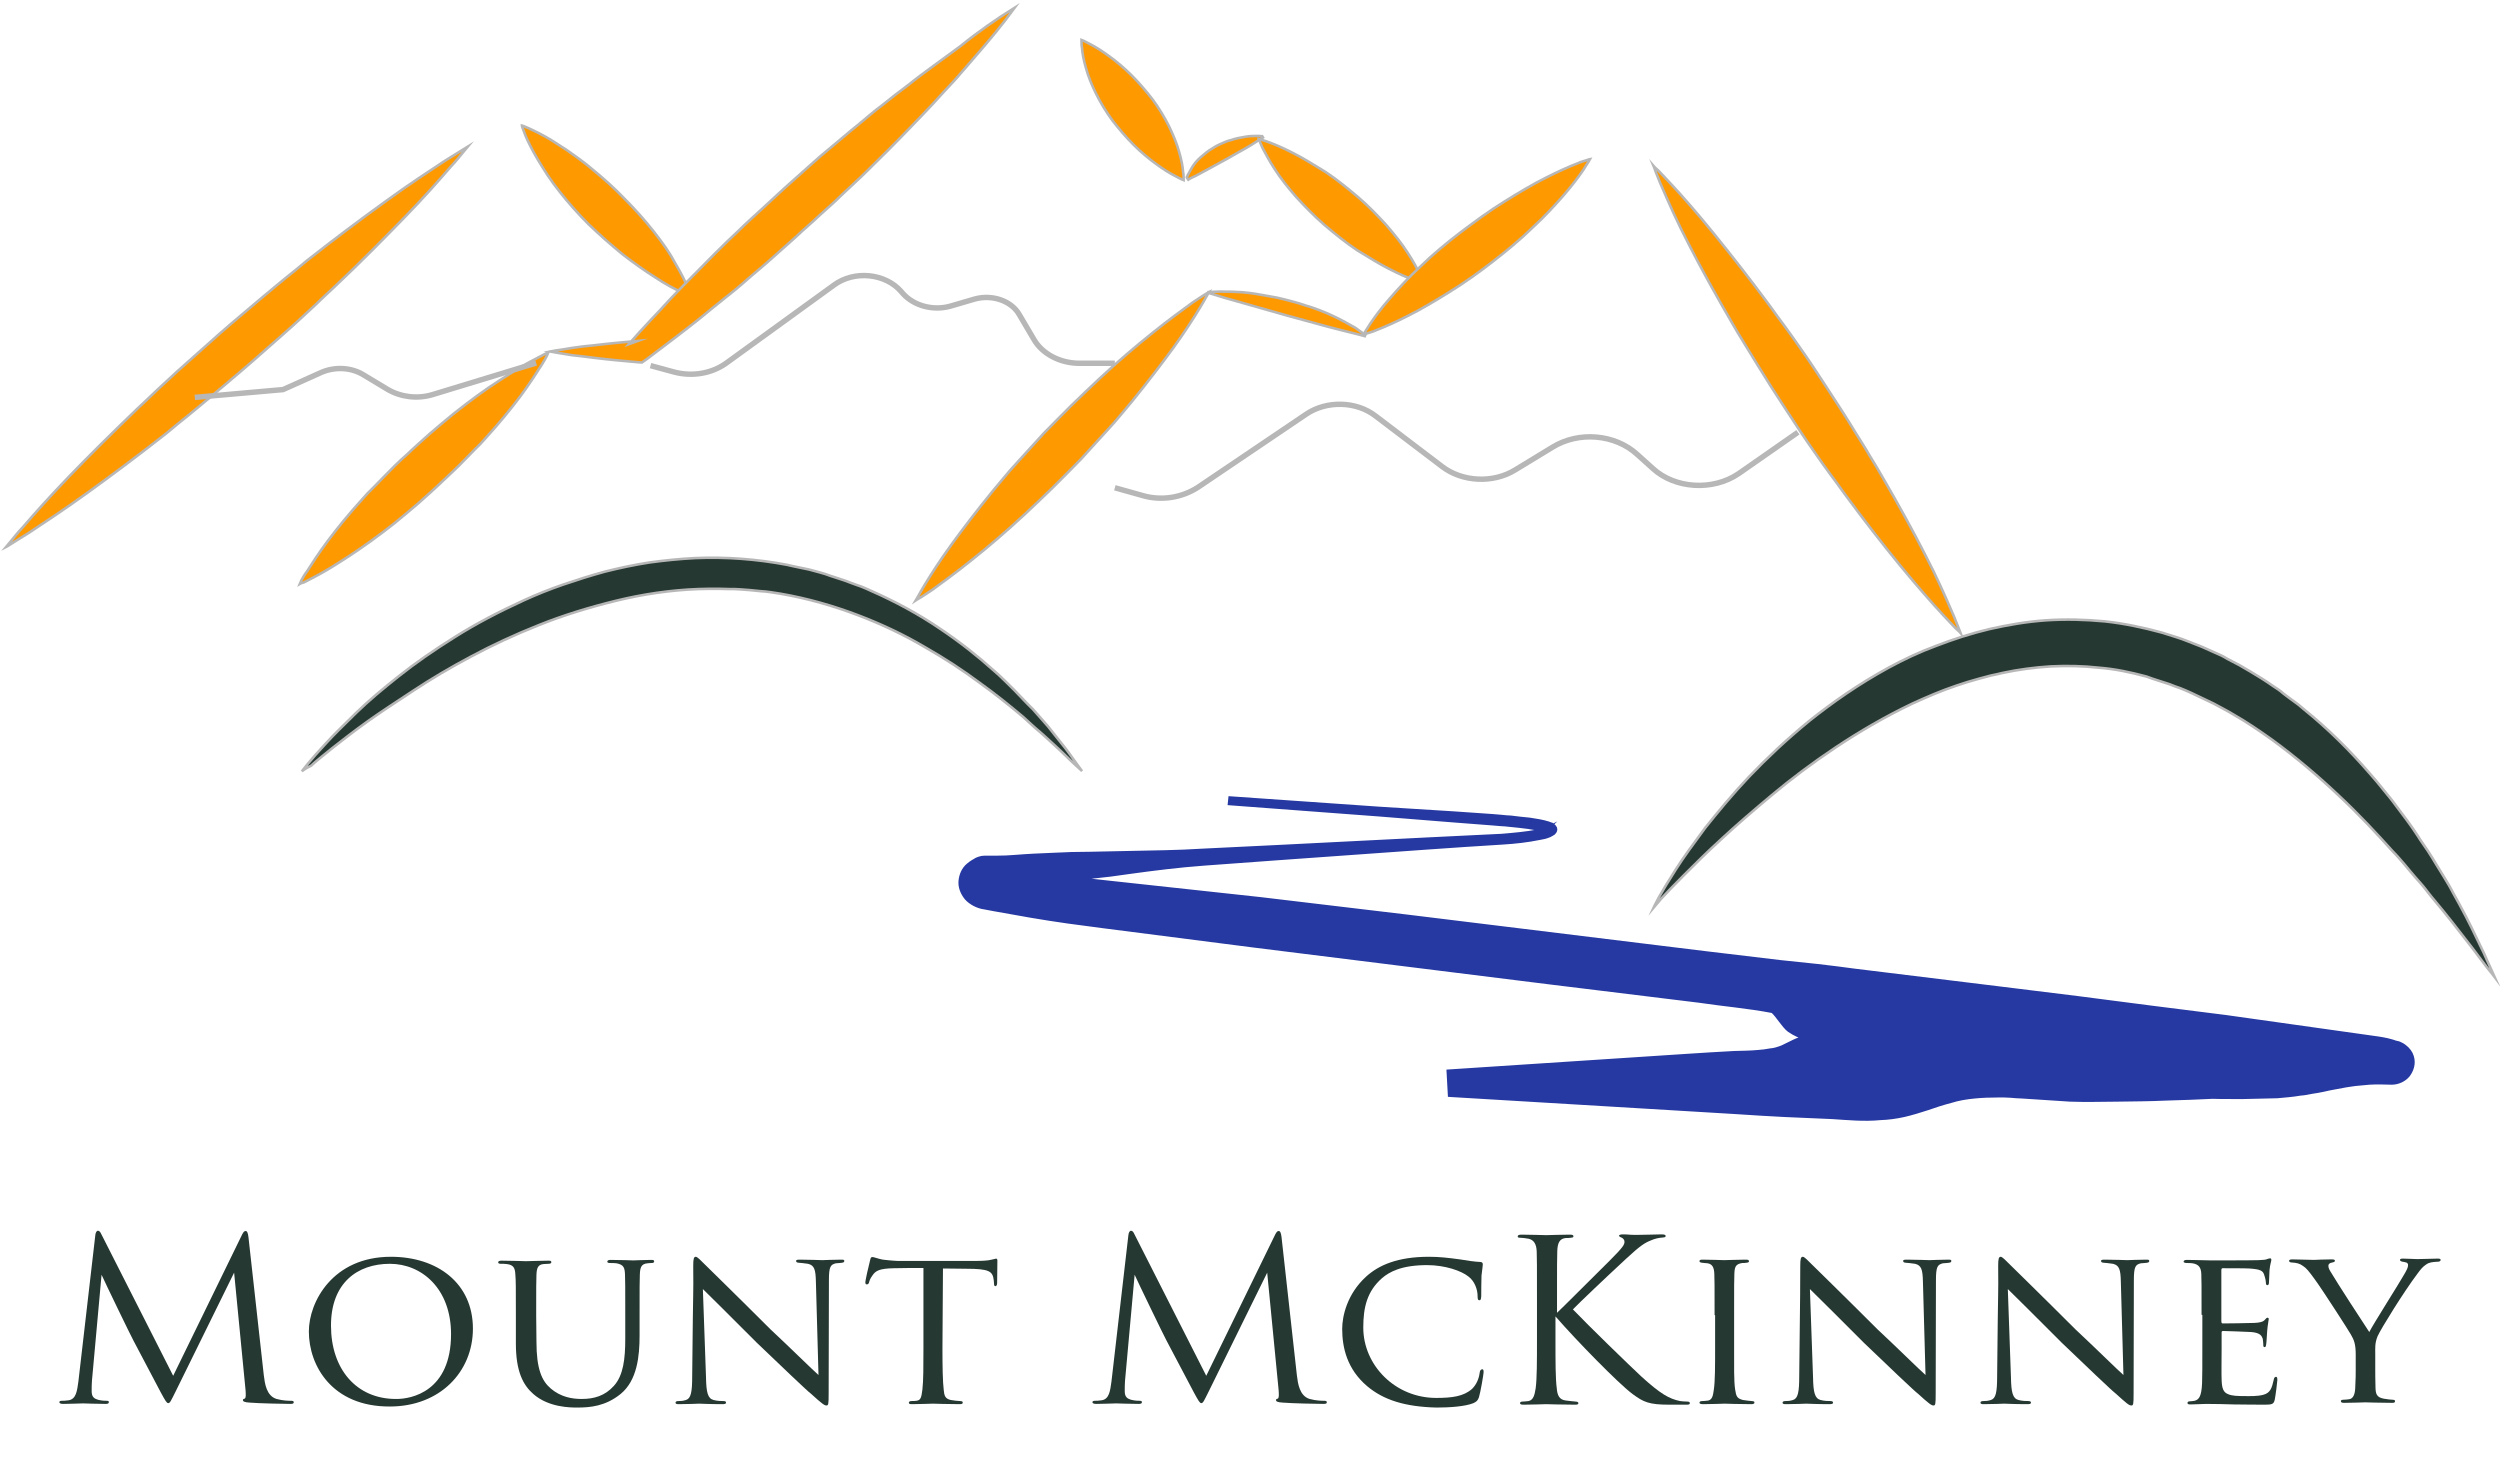 <?xml version="1.0" encoding="utf-8"?>
<!-- Generator: Adobe Illustrator 20.1.0, SVG Export Plug-In . SVG Version: 6.00 Build 0)  -->
<svg version="1.1" id="Logo" xmlns="http://www.w3.org/2000/svg" xmlns:xlink="http://www.w3.org/1999/xlink" x="0px" y="0px"
	 viewBox="0 0 960 560" style="enable-background:new 0 0 960 560;" xml:space="preserve">
<style type="text/css">
	.st0{fill:#FF9900;stroke:#B7B7B7;stroke-width:0.993;stroke-miterlimit:10;}
	.st1{fill:none;stroke:#B7B7B7;stroke-width:2.094;stroke-miterlimit:10;}
	.st2{fill:#263832;stroke:#B7B7B7;stroke-width:0.993;stroke-miterlimit:10;}
	.st3{fill:#2638A2;stroke:#2638A2;stroke-width:1.45;stroke-miterlimit:10;}
	.st4{enable-background:new    ;}
	.st5{fill:#263832;}
</style>
<g>
	<g>
		<g>
			<path class="st0" d="M2.4,210c0,0,0.6-0.7,1.7-2.1c1.1-1.3,2.6-3.3,4.8-5.6C13,197.5,19,190.8,26.5,183s16.6-16.8,26.4-26.2
				c2.5-2.4,5.1-4.7,7.6-7.2c2.6-2.4,5.3-4.9,7.8-7.2c5.4-4.9,10.9-9.6,16.3-14.5c5.6-4.9,11.2-9.5,16.7-14.2
				c2.8-2.4,5.6-4.6,8.2-6.8c2.8-2.2,5.6-4.5,8.2-6.7c10.9-8.6,21.4-16.4,30.4-22.9c9-6.6,17-11.7,22.5-15.4
				c2.8-1.8,5.1-3.1,6.6-4.1c1.5-0.9,2.3-1.4,2.3-1.4s-0.6,0.7-1.7,2.1c-1.1,1.3-2.6,3.3-4.8,5.6c-4.2,4.9-10.1,11.6-17.7,19.4
				s-16.4,16.8-26.4,26.2c-2.5,2.4-5.1,4.7-7.6,7.2c-2.6,2.4-5.3,4.9-7.8,7.2c-5.4,4.9-10.9,9.6-16.4,14.5
				c-5.6,4.9-11.2,9.5-16.7,14.2c-2.8,2.4-5.6,4.6-8.2,6.8c-2.8,2.2-5.6,4.5-8.2,6.7c-10.9,8.6-21.4,16.4-30.4,22.9
				s-16.9,11.7-22.5,15.4c-2.8,1.8-5.1,3.1-6.6,4.1C3.2,209.6,2.4,210,2.4,210z"/>
		</g>
		<g>
			<path class="st0" d="M265.7,113.9c0,0-0.5-0.1-1.1-0.4c-0.8-0.3-1.9-0.8-3.1-1.4c-2.6-1.2-6.2-3.1-9.9-5.6
				c-4-2.5-8.2-5.5-12.6-8.9c-4.3-3.5-8.7-7.4-12.9-11.4c-4.2-4.2-7.9-8.4-11.2-12.6c-1.7-2.1-3.2-4.2-4.6-6.3
				c-1.4-2.1-2.6-4.1-3.7-5.9c-2.2-3.7-3.9-7.1-4.8-9.3c-0.5-1.2-0.8-2.2-1.1-2.9s-0.3-1-0.3-1s0.5,0.1,1.1,0.4
				c0.8,0.3,1.9,0.8,3.1,1.4c2.6,1.2,6.2,3.1,9.9,5.6c2,1.2,4,2.6,6.2,4.2c2.2,1.6,4.3,3.1,6.5,5c4.3,3.5,8.7,7.4,12.7,11.6
				c4.2,4.2,7.9,8.4,11.2,12.6c3.4,4.3,6.2,8.3,8.2,12.1c2.2,3.7,3.9,7.1,4.8,9.3c0.5,1.2,0.8,2.2,1.1,2.8
				C265.5,113.5,265.7,113.9,265.7,113.9z"/>
		</g>
		<g>
			<path class="st0" d="M115.1,224.2c0,0,0.2-0.5,0.6-1.3c0.5-0.8,1.1-2.1,2.2-3.5c1.9-3,4.6-7.2,8.2-12c3.7-4.9,8.1-10.3,13.2-15.9
				c1.2-1.4,2.6-2.9,4-4.2c1.4-1.4,2.8-2.9,4.2-4.3c2.8-2.9,5.7-5.8,8.7-8.4c2.9-2.8,6-5.5,9-8.2c1.5-1.3,3.1-2.6,4.6-3.9
				c1.5-1.3,3.1-2.5,4.6-3.8c6.2-4.9,11.9-9.1,17.4-12.6c5.4-3.5,9.9-6.3,13.3-8c1.7-0.9,3.1-1.6,4-2.1s1.5-0.7,1.5-0.7
				s-0.2,0.5-0.6,1.3s-1.1,2.1-2,3.5c-1.9,3-4.6,7.2-8.2,12.1c-3.7,4.9-8.1,10.3-13.2,15.9c-1.2,1.4-2.6,2.9-4,4.2
				c-1.4,1.4-2.8,2.9-4.2,4.3c-2.8,2.9-5.7,5.6-8.7,8.4c-2.9,2.8-6,5.5-9,8.2c-1.5,1.3-3.1,2.6-4.6,3.9c-1.5,1.3-3.1,2.5-4.6,3.8
				c-6.2,4.9-12.1,9.1-17.4,12.6c-5.4,3.5-9.9,6.3-13.3,8c-1.7,0.9-3.1,1.6-4,2.1C115.6,223.9,115.1,224.2,115.1,224.2z"/>
		</g>
		<g>
			<path class="st0" d="M389.7,2.9c-4.8,6.6-9.9,12.7-15.3,18.9c-2.6,3.1-5.4,6.2-7.9,9.1c-2.8,3-5.6,6-8.2,8.9
				c-2.8,3-5.6,5.9-8.4,8.8c-2.8,3-5.7,5.8-8.5,8.7c-2.9,2.9-5.9,5.8-8.7,8.6c-2.9,2.9-6,5.6-8.9,8.4c-2.9,2.9-6,5.6-9,8.3
				c-2.9,2.8-6.2,5.5-9,8.2c-3.1,2.8-6.2,5.5-9.2,8.2c-3.1,2.8-6.3,5.4-9.3,8c-3.1,2.8-6.3,5.4-9.5,7.9c-3.2,2.6-6.5,5.2-9.6,7.8
				c-3.2,2.6-6.6,5.1-9.8,7.6c-3.4,2.5-6.6,5.1-9.9,7.5l-2,1.4l-1.5-0.1c-5.7-0.5-11.3-1-16.9-1.7c-2.8-0.4-5.7-0.7-8.4-1l-4.3-0.7
				c-1.4-0.3-2.8-0.4-4.3-0.7c1.4-0.3,2.8-0.5,4.3-0.7l4.3-0.7c2.8-0.4,5.7-0.8,8.4-1c5.7-0.7,11.3-1.2,16.9-1.7l-3.6,1.3
				c2.6-3,5.4-6,8.1-8.9c2.8-3,5.6-5.9,8.2-8.8c2.8-2.9,5.7-5.9,8.5-8.7c2.9-2.9,5.7-5.8,8.5-8.6c2.9-2.9,5.9-5.8,8.7-8.4
				c2.9-2.9,6-5.6,8.9-8.3c3.1-2.8,6-5.6,9-8.3c3.1-2.8,6.2-5.5,9.2-8.2c3.1-2.8,6.2-5.5,9.3-8c3.2-2.6,6.3-5.4,9.5-7.9
				c3.2-2.6,6.3-5.4,9.6-7.8c3.2-2.6,6.5-5.2,9.8-7.6c3.2-2.6,6.6-5.1,9.9-7.5c3.4-2.5,6.8-5,10.1-7.4
				C375.6,12.2,382.5,7.4,389.7,2.9z"/>
		</g>
		<g>
			<path class="st0" d="M415.3,15.3c0,0,0.3,0.1,0.9,0.4c0.6,0.3,1.4,0.7,2.3,1.2c2,1,4.6,2.6,7.3,4.6c2.8,2,5.9,4.6,8.7,7.4
				c2.9,2.9,5.7,6.2,8.1,9.3c2.5,3.4,4.6,6.9,6.3,10.3c1.7,3.5,3.1,6.9,3.9,9.9c0.9,3,1.4,5.8,1.5,7.6c0.2,0.9,0.2,1.8,0.2,2.4
				c0,0.5,0,0.8,0,0.8s-0.3-0.1-0.9-0.4s-1.4-0.7-2.3-1.2c-2-1-4.6-2.6-7.3-4.6c-2.8-2-5.9-4.6-8.7-7.4c-2.9-2.9-5.7-6.2-8.1-9.3
				c-2.5-3.4-4.6-6.9-6.3-10.3s-3.1-6.9-3.9-9.9c-0.9-3-1.4-5.8-1.5-7.6c-0.2-0.9-0.2-1.8-0.2-2.4C415.3,15.5,415.3,15.3,415.3,15.3
				z"/>
		</g>
		<g>
			<path class="st0" d="M455.7,68.1c0,0,0-0.1,0.2-0.4s0.2-0.7,0.5-1c0.5-0.9,1.1-2.1,2-3.4c0.9-1.3,2.2-2.6,3.7-3.8
				c0.8-0.7,1.5-1.2,2.3-1.8c0.8-0.5,1.7-1,2.6-1.6c0.9-0.5,1.9-0.9,2.8-1.3c0.9-0.4,1.9-0.8,2.9-1c1.9-0.7,3.9-1,5.6-1.3
				s3.4-0.3,4.5-0.3c0.6,0,1.1,0,1.4,0.1c0.3,0,0.5,0,0.5,0l0.3,0.5c0,0-0.5,0.3-1.2,0.8c-0.8,0.4-1.9,1.2-3.2,2
				c-2.6,1.6-6.2,3.5-9.8,5.6c-3.7,2-7.2,3.9-9.9,5.4c-1.4,0.8-2.5,1.3-3.4,1.7c-0.8,0.4-1.2,0.7-1.2,0.7L455.7,68.1z"/>
		</g>
		<g>
			<path class="st0" d="M546.9,108.8c0,0-0.5-0.1-1.1-0.3c-0.6-0.3-1.7-0.5-2.9-1c-2.5-0.9-5.9-2.4-9.6-4.3c-3.9-2-7.9-4.5-12.3-7.2
				c-4.3-2.9-8.4-6.2-12.4-9.6c-4-3.5-7.6-7.2-10.9-10.8c-3.2-3.7-6-7.2-8.1-10.5c-2.2-3.3-3.7-6.3-4.8-8.3c-0.5-1-0.8-2-1.1-2.6
				c-0.5-0.7-0.5-0.9-0.5-0.9s0.5,0.1,1.1,0.3c0.6,0.3,1.7,0.5,2.9,1c2.5,0.9,5.9,2.4,9.6,4.3c3.9,2,7.9,4.5,12.3,7.2
				c4.3,2.9,8.4,6.2,12.4,9.6s7.6,7.2,10.9,10.8c3.2,3.7,6,7.2,8.1,10.5c2.2,3.3,3.7,6.3,4.8,8.3c0.5,1,0.8,2,1.1,2.5
				C546.7,108.6,546.9,108.8,546.9,108.8z"/>
		</g>
		<g>
			<path class="st0" d="M351.7,230.5c0,0,0.3-0.5,0.9-1.6c0.6-1,1.4-2.6,2.6-4.5c2.3-3.8,5.7-9.1,10.1-15.2
				c4.5-6.2,9.8-13.1,15.8-20.5c1.5-1.8,3.1-3.7,4.6-5.5s3.2-3.8,4.9-5.6c3.4-3.8,6.8-7.4,10.2-11.2c3.6-3.7,7.1-7.2,10.7-10.8
				c1.9-1.8,3.6-3.5,5.4-5.2s3.6-3.4,5.4-5.1c7.1-6.6,14-12.5,20.3-17.5c6.2-5,11.5-8.8,15.3-11.6c2-1.3,3.6-2.4,4.6-3
				c1.1-0.7,1.7-1,1.7-1s-0.3,0.5-0.9,1.6c-0.6,1-1.4,2.6-2.6,4.5c-2.3,3.8-5.7,9.1-10.1,15.2c-4.5,6.2-9.8,13.1-15.8,20.5
				c-1.5,1.8-3.1,3.7-4.6,5.5s-3.2,3.8-4.9,5.6c-3.4,3.8-6.8,7.4-10.2,11.2c-3.6,3.7-7.1,7.2-10.7,10.8c-1.9,1.8-3.6,3.5-5.4,5.2
				s-3.6,3.4-5.4,5.1c-7.1,6.6-14,12.5-20.3,17.5c-6.2,5-11.5,8.8-15.3,11.6c-2,1.3-3.6,2.4-4.6,3
				C352.3,230.1,351.7,230.5,351.7,230.5z"/>
		</g>
		<g>
			<path class="st0" d="M464.3,112.2c0,0,0.3,0,0.8-0.1c0.5,0,1.2-0.1,2.2-0.1c0.9,0,2-0.1,3.2,0c1.2,0,2.6,0,4.2,0.1
				c3.1,0.1,6.5,0.5,10.1,1.2c1.9,0.3,3.7,0.7,5.6,1c1.9,0.4,3.7,0.9,5.6,1.4s3.7,1,5.6,1.7c1.9,0.5,3.6,1.2,5.3,1.8
				c3.4,1.3,6.5,2.8,8.9,4.1c1.2,0.7,2.5,1.3,3.6,2c1.1,0.5,1.9,1.2,2.6,1.7c0.8,0.5,1.2,0.9,1.7,1.2c0.3,0.3,0.6,0.4,0.6,0.4
				l-0.2,0.5c0,0-0.9-0.3-2.6-0.7c-1.7-0.4-4-1-6.8-1.7c-5.6-1.4-13-3.5-20.4-5.5c-7.3-2.1-14.9-4.2-20.4-5.8
				c-2.8-0.8-5.1-1.4-6.8-2c-1.7-0.5-2.6-0.8-2.6-0.8L464.3,112.2z"/>
		</g>
		<g>
			<path class="st0" d="M610.6,61.1c0,0-0.2,0.4-0.6,1c-0.5,0.7-1.1,1.7-1.9,3c-1.7,2.5-4.3,6-7.5,9.7c-3.4,3.9-7.3,8.2-12.1,12.6
				c-4.6,4.5-9.8,8.8-15.2,13s-11,8.2-16.7,11.7c-5.6,3.5-11,6.7-15.8,9.1c-4.9,2.5-9,4.3-12.1,5.5c-1.5,0.7-2.8,1-3.7,1.3
				c-0.9,0.3-1.4,0.4-1.4,0.4s0.2-0.4,0.6-1s1.1-1.7,1.9-3c1.7-2.5,4.2-6,7.5-9.7c3.4-3.9,7.3-8.2,12.1-12.6
				c4.6-4.5,9.8-8.8,15.3-13c5.6-4.2,11-8.2,16.7-11.7c5.6-3.5,11-6.7,15.8-9.1c4.9-2.5,9-4.3,12.1-5.5c1.5-0.7,2.8-1,3.7-1.3
				C610,61.2,610.6,61.1,610.6,61.1z"/>
		</g>
		<g>
			<path class="st0" d="M635,63.8c0,0,0.6,0.7,1.9,1.8c1.1,1.2,2.8,2.9,4.9,5.2c4.2,4.5,9.8,10.9,16.3,18.9s13.8,17.3,21.4,27.6
				c1.9,2.6,3.7,5.2,5.7,7.8c1.9,2.6,3.9,5.4,5.7,8c3.9,5.5,7.5,11,11.2,16.7c3.7,5.6,7.3,11.2,10.7,16.8c1.7,2.8,3.6,5.6,5.1,8.3
				c1.7,2.8,3.4,5.5,4.9,8.2c6.3,10.8,11.9,21,16.4,29.8c4.6,8.8,7.9,16.4,10.2,21.7c1.2,2.6,2,4.9,2.6,6.3c0.6,1.4,0.9,2.2,0.9,2.2
				s-0.6-0.7-1.9-1.8c-1.1-1.2-2.8-2.9-4.9-5.2c-4.2-4.5-9.8-10.9-16.4-18.9c-6.5-7.9-13.8-17.3-21.4-27.6c-1.9-2.6-3.7-5.2-5.7-7.8
				c-1.9-2.6-3.9-5.4-5.7-8c-3.9-5.5-7.5-11-11.2-16.7c-3.7-5.6-7.3-11.2-10.7-16.8c-1.7-2.8-3.4-5.6-5.1-8.3
				c-1.7-2.8-3.4-5.5-4.9-8.2c-6.3-10.8-11.9-21-16.4-29.8c-4.6-8.8-7.9-16.4-10.2-21.7c-1.2-2.6-2-4.9-2.6-6.3
				C635.3,64.5,635,63.8,635,63.8z"/>
		</g>
		<path class="st1" d="M74.8,152.6l33.9-3l14.7-6.6c5.1-2.2,11.3-2,16.1,0.9l9.3,5.6c5.1,3,11.5,3.8,17.4,2l39.7-12.1"/>
		<path class="st1" d="M249.8,140.4l9.2,2.5c7,1.8,14.3,0.5,19.8-3.4l41.4-30c7.8-5.8,19.8-4.6,25.9,2.5l0.6,0.7
			c4.2,4.7,11.5,6.7,18.1,4.9l9.6-2.8c6.6-1.8,14,0.7,17,6l5.6,9.5c3.2,5.6,10.1,9.2,17.5,9.2h13.6"/>
		<path class="st1" d="M428.1,187.3l10.7,3c7.2,2.1,15,0.8,21.1-3.1l41.6-28.1c7.9-5.4,19.4-5.1,26.8,0.7l25.4,19.3
			c7.8,6,19.7,6.6,28.2,1.3l14.3-8.7c10.1-6.2,24-5,32.5,2.8l6,5.4c8.5,7.8,23,8.7,32.9,2l22.8-15.9"/>
	</g>
	<g>
		<g>
			<path class="st2" d="M115.9,296.2c0,0,0.8-1,2.3-2.9c1.5-1.8,3.9-4.6,7-7.9c3.1-3.4,7-7.2,11.6-11.7c4.6-4.5,10.1-9.1,16.4-14.1
				c6.3-5,13.5-10,21.5-15c7.9-5,16.9-9.7,26.5-14.1c4.8-2.2,9.8-4.2,15-6c5.3-1.8,10.6-3.5,16.1-5c5.6-1.4,11.2-2.6,17-3.5
				c5.9-0.8,11.6-1.4,17.7-1.7c11.8-0.5,23.7,0.4,35.3,2.6c2.8,0.7,5.7,1.2,8.4,1.8c2.8,0.8,5.6,1.4,8.1,2.4c1.4,0.4,2.6,0.9,4,1.3
				s2.6,0.9,3.9,1.4c1.2,0.5,2.6,0.9,3.9,1.4c1.2,0.5,2.5,1,3.7,1.6c9.8,4.3,18.7,9.2,26.5,14.5c7.8,5.2,14.7,10.7,20.6,16
				c3.1,2.6,5.7,5.4,8.2,7.8c2.5,2.6,4.8,5.1,7,7.2c2.2,2.4,4,4.6,5.9,6.7c1.7,2.1,3.2,4.1,4.6,5.8c2.9,3.5,4.8,6.4,6.2,8.3
				s2.2,3,2.2,3s-0.9-0.9-2.8-2.6s-4.3-4.2-7.6-7.2c-1.7-1.6-3.6-3.3-5.6-5.1c-2.2-1.8-4.3-3.8-6.6-5.9c-4.9-4.1-10.4-8.6-16.7-13.1
				c-6.3-4.7-13.3-9.3-21.2-13.8c-7.8-4.6-16.4-8.7-25.6-12.2s-19.2-6.4-29.6-8.2c-2.6-0.4-5.3-0.9-7.8-1l-4-0.4l-4-0.3l-2-0.1h-2
				l-4-0.1c-2.6,0-5.4,0-7.9,0.1c-10.7,0.4-21.4,2-31.6,4.5s-20.3,5.6-29.5,9.3c-9.3,3.7-18.1,7.8-26.1,12.1
				c-8.1,4.3-15.5,8.7-22,13s-12.7,8.3-18,12.1c-5.3,3.8-9.6,7.2-13.2,10c-3.6,2.9-6.5,5.2-8.2,6.8
				C116.8,295.3,115.9,296.2,115.9,296.2z"/>
		</g>
		<g>
			<path class="st2" d="M635,348.5c0,0,0.6-1.3,2-3.9c1.4-2.5,3.6-6.2,6.5-10.7c2.9-4.6,6.8-9.9,11.3-16c4.8-6,10.2-12.6,16.9-19.7
				c6.6-6.9,14.3-14.2,23.1-21.4c8.9-7.1,18.9-14.1,30.4-20.4c5.7-3.1,11.8-6,18.3-8.4c6.5-2.5,13.2-4.7,20.3-6.4
				c7.1-1.6,14.4-2.9,21.9-3.4s15-0.3,22.5,0.4c7.5,0.8,14.9,2.4,21.9,4.3c3.6,1.2,7.1,2.1,10.4,3.5c1.7,0.7,3.4,1.3,5.1,2
				c1.7,0.8,3.2,1.4,4.9,2.2c1.7,0.7,3.2,1.4,4.8,2.4c1.5,0.8,3.1,1.6,4.6,2.4c2.9,1.7,5.9,3.4,8.7,5.2c1.4,0.9,2.8,1.8,4.2,2.8
				c1.4,0.9,2.8,1.8,4,2.9c1.2,0.9,2.6,2,3.9,2.9l1.9,1.4l1.9,1.6c9.8,7.9,18.1,16.3,25.3,24.6c1.9,2.1,3.6,4.2,5.3,6.3
				c1.7,2.1,3.4,4.1,4.9,6.2c3.1,4.1,6,7.9,8.5,11.8c1.2,2,2.6,3.8,3.9,5.8c1.2,1.8,2.3,3.7,3.4,5.5s2.2,3.5,3.2,5.2
				c1.1,1.7,2,3.4,2.9,5.1c3.7,6.6,6.6,12.2,8.9,17.1c1.2,2.4,2.2,4.6,3.1,6.4c0.8,1.8,1.5,3.5,2.2,4.9c1.1,2.6,1.7,3.9,1.7,3.9
				s-0.9-1.2-2.8-3.5c-1.9-2.4-4.3-5.8-7.6-10s-7.3-9.5-12.1-15.2c-1.2-1.4-2.5-3-3.7-4.6s-2.6-3.1-4-4.7s-2.8-3.3-4.2-5
				c-1.5-1.7-2.9-3.4-4.6-5.1c-6.2-6.9-13-14.2-20.8-21.5c-7.6-7.2-16.3-14.6-25.6-21.4c-4.8-3.4-9.6-6.7-14.7-9.6
				c-2.6-1.6-5.3-2.9-7.8-4.3c-1.4-0.7-2.8-1.3-4.2-2s-2.8-1.3-4.2-2s-2.8-1.2-4.2-1.8c-1.4-0.5-2.9-1-4.3-1.6
				c-2.9-1-5.9-1.8-8.7-2.9c-6-1.6-11.9-2.9-18.3-3.4c-6.2-0.7-12.4-0.8-18.6-0.5c-6.2,0.4-12.3,1.2-18.4,2.5
				c-1.5,0.4-3.1,0.7-4.5,1c-1.5,0.4-2.9,0.8-4.5,1.2c-1.5,0.4-2.9,0.8-4.5,1.3c-1.4,0.5-2.9,0.9-4.3,1.4c-5.9,2-11.2,4.3-16.7,6.8
				c-10.7,5.1-20.6,10.9-29.6,16.9s-17.2,12.2-24.5,18.3c-7.3,6.1-13.8,11.7-19.4,16.9c-5.7,5.2-10.4,9.9-14.3,13.8
				c-3.9,3.9-7,7.1-8.9,9.2C636,347.3,635,348.5,635,348.5z"/>
		</g>
	</g>
</g>
<g>
	<g>
		<g>
			<g>
				<g>
					<path class="st3" d="M472.4,306.5l57.4,4l28.7,1.8l14.4,1l3.6,0.3c1.2,0.1,2.5,0.3,3.7,0.3c2.5,0.3,4.8,0.6,7.2,0.8
						c2.5,0.4,4.8,0.7,7.3,1.5c0.3,0.1,0.6,0.3,1.1,0.4c0.3,0.3,0.9,0.4,1.4,1.4c0.2,0.6,0,1.2-0.3,1.5c-0.3,0.4-0.5,0.6-0.8,0.7
						c-0.5,0.3-0.8,0.4-1.1,0.6c-1.4,0.6-2.5,0.8-3.7,1c-4.9,1-9.5,1.5-14.4,1.8c-9.5,0.6-19.2,1.2-28.7,1.9l-57.4,4.1l-28.7,2.1
						c-9.5,0.7-19.1,1.9-28.5,3.2l-7.2,1l-7.2,0.8c-4.8,0.6-9.5,1.1-14.3,1.1s-9.6,0.3-14.4,0c-1.2,0-2.5-0.1-3.6,0
						c-1.2,0-2.5,0.1-3.6,0.4l-1.9,0.3l-0.9,0.1H380h-0.2c-0.3,0,0.3,0,0.2,0l-0.5,0.1h0.2c0.2,0,0.2,0,0.2,0c0.2,0,0.3,0,0.5-0.1
						c0.3-0.1,0.5-0.3,0.6-0.4c0.2-0.1,0.2-0.4,0-0.8s-0.8-0.8-0.9-1h3.6c4.8,0.1,9.6,0.1,14.4,0.3c9.6,0.3,19.2,1.2,28.7,2.3
						l57.1,6.2L541,352l57.1,7l57.1,7c9.5,1.1,19.1,2.3,28.5,3.4l14.3,1.5c4.8,0.6,9.5,1.1,14.3,1.8l57.1,7
						c19.1,2.3,38,4.7,56.9,7.2l28.5,3.6l28.4,4l28.4,4c2.3,0.3,4.8,0.7,7.1,1.4l0.9,0.3c0.2,0-0.2,0,0.5,0.1l0.2,0.1
						c0.2,0,0.3,0.1,0.5,0.1c0.5,0.1,0.9,0.4,1.4,0.6c0.5,0.3,0.8,0.4,1.1,0.7c1.4,1,2.5,2.5,2.9,3.9c0.9,2.9-0.2,5.5-1.5,7.2
						c-1.5,1.8-3.9,2.9-6.3,2.9l0,0c-1.4-0.1-2.9,0-4.3-0.1c-1.4,0-2.9,0-4.3,0.1c-1.4,0.1-2.9,0.3-4.3,0.4
						c-1.5,0.1-2.9,0.4-4.5,0.6c-2.9,0.6-5.9,1-8.7,1.7c-1.5,0.3-2.9,0.6-4.5,0.8c-1.5,0.3-2.9,0.6-4.5,0.7
						c-1.5,0.3-2.9,0.4-4.5,0.6c-1.5,0.1-2.9,0.3-4.3,0.4c-1.4,0-2.9,0.1-4.3,0.1l-4.3,0.1c-1.4,0-2.9,0.1-4.3,0.1h-4.3
						c-2.9,0-5.9,0-8.5-0.1h1.2c-3.1,0.1-6.2,0.3-9.2,0.4l-9.2,0.3c-6.2,0.3-12.3,0.3-18.3,0.4c-3.1,0-6.2,0.1-9.2,0.1
						c-1.5,0-3.1,0-4.6,0l-4.6-0.1c-6.2-0.4-12.3-0.8-18.4-1.2c-1.5-0.1-3.1-0.1-4.6-0.3l-2.3-0.1h-2.2c-3.1,0-6.2,0.1-9.2,0.4
						c-3.1,0.3-6.2,0.8-9,1.7c-3.1,0.8-6.2,1.8-9,2.8c-3.1,1-6,1.9-9,2.6c-3.1,0.7-6.2,1.1-9.2,1.2c-6.2,0.6-12.3,0-18.4-0.4
						c-3.1-0.1-6.2-0.3-9.2-0.4c-3.1-0.1-6.2-0.3-9.2-0.4c-6.2-0.3-12.3-0.7-18.4-1.1l-36.6-2.2l-73.5-4.4l-0.5-9.1l73.2-4.8
						l18.3-1.2c6.2-0.4,12.3-0.8,18.3-1.1c3.1-0.1,6.2-0.1,9.2-0.4c1.5-0.1,3.1-0.3,4.6-0.6c1.5-0.1,3.1-0.6,4.6-1.2
						c1.5-0.7,3.1-1.5,4.5-2.2c1.5-0.7,3.1-1.4,4.6-1.2c3.1-0.1,6.2-0.3,9.2-0.4c6.2-0.3,12.3-0.6,18.3-0.6c6.2,0,12.3,0,18.4,0.1
						c6.2,0.3,12.3,0.6,18.4,1c3.1,0.3,6.2,0.4,9.2,0.7h0.6h0.2l0,0c0,0,0.5,0,0.3,0h0.3l1.1,0.1l2.3,0.3l4.6,0.4
						c6.2,0.7,12.3,1.2,18.4,1.7c3.1,0.1,6.2,0.4,9.2,0.4c3.1,0.1,6.2,0.1,9.2,0.1c6.2,0,12.3,0,18.3-0.1l9.2-0.3l9.2-0.4l0,0h0.9
						c11.5,0.4,23,1.1,34.4,1.7l33.8,1.5h-1.1c-0.5,0-1.4,0-2.3,0.6c-0.9,0.4-1.9,1.2-2.3,1.9c-0.5,0.7-0.6,1.4-0.8,2.1
						c0,0.7,0.2,1.5,0.6,2.3c0.5,0.8,1.4,1.8,2.3,2.2c0.3,0.1,0.5,0.3,0.6,0.3c0.2,0.1,0.9,0.3,1.1,0.3h-0.5h-0.2
						c2,0.3,0.5,0.1,0.8,0.1l-0.9-0.1c-2.5-0.1-4.8-0.4-7.2-0.6l-28.7-1.9l-57.4-3.9l-57.4-4c-19.2-1.4-38.2-2.9-57.4-4.3l-7.2-0.6
						c-2.5-0.3-4.8-0.3-7.2-0.7c-2.3-0.4-4.6-1.5-6.8-3c-2.2-1.7-4.2-5.4-6.3-7.3c-9.3-1.8-19.1-2.6-28.4-4l-57.1-7l-114-14.2
						l-56.9-7.3c-4.8-0.7-9.5-1.2-14.3-1.9s-9.5-1.4-14.1-2.2c-4.8-0.8-9.3-1.7-14.1-2.5l-3.7-0.7c-2.5-0.3-5.3-1.7-7-3.6
						c-1.7-2.1-2.5-4.4-2.3-6.6s1.1-4.6,3.1-6.2c0.9-0.8,2.2-1.5,3.2-2.1c0.6-0.3,1.2-0.4,1.9-0.6c0.3,0,0.8-0.1,1.1-0.1h0.5
						c0,0,0.8,0,0.6,0h0.2h0.5h0.9h1.9c2.5,0,4.8-0.1,7.2-0.3c4.8-0.4,9.5-0.6,14.4-0.8l7.2-0.3l7.2-0.1l14.4-0.3l14.4-0.3
						c4.8-0.1,9.5-0.3,14.4-0.6l28.7-1.4l57.4-2.9l28.7-1.4c4.6-0.4,9.5-0.8,14-1.7c1.1-0.3,2.3-0.6,3.1-0.8
						c0.2-0.1,0.3-0.1,0.5-0.3c0,0,0,0-0.2,0.1c0,0.1-0.3,0.6-0.2,0.8c0.3,0.6,0.3,0.4,0.2,0.3c-0.2-0.1-0.3-0.1-0.6-0.3
						c-1.9-0.7-4.3-1-6.6-1.4c-2.3-0.3-4.8-0.6-7.1-0.8c-1.2-0.1-2.5-0.3-3.6-0.3l-3.6-0.3l-14.3-1.1l-28.7-2.3l-57.4-4.3
						L472.4,306.5z"/>
				</g>
			</g>
		</g>
	</g>
</g>
<g class="st4">
	<path class="st5" d="M101.3,528.1c0.4,3.2,1,7.9,4.9,9.1c2.6,0.7,4.7,0.7,5.6,0.7c0.5,0,1,0.1,1,0.5c0,0.5-0.2,0.7-1.3,0.7
		c-1.9,0-12.3-0.2-15.6-0.5c-2.1-0.1-2.6-0.5-2.6-0.9s0.1-0.5,0.6-0.6c0.6-0.2,0.5-1.6,0.4-3.2l-4.4-45.2l-22.4,45.5
		c-1.9,3.8-2.2,4.6-2.9,4.6c-0.6,0-1.1-0.9-2.8-4c-2.3-4.3-10.1-19.2-10.6-20.1c-0.9-1.6-11.2-22.9-12.2-25.2l-3.7,40.8
		c-0.1,1.3-0.1,2.6-0.1,4c0,2.2,1.1,2.8,2.4,3.2c1.6,0.4,2.7,0.4,3.3,0.4s0.9,0.1,0.9,0.5c0,0.6-0.5,0.7-1.3,0.7
		c-3.3,0-7.9-0.2-8.6-0.2c-0.9,0-5.1,0.2-7.5,0.2c-0.9,0-1.6-0.1-1.6-0.7c0-0.4,0.5-0.5,0.9-0.5c0.7,0,1.3,0,2.7-0.2
		c2.9-0.5,3.2-3.7,3.7-7.2l6.5-56.2c0.1-1,0.5-1.7,1-1.7c0.5,0,0.9,0.4,1.3,1.3l27.6,54.4l26.5-54.3c0.4-0.7,0.7-1.3,1.3-1.3
		s0.9,0.7,1.1,2.3L101.3,528.1z"/>
	<path class="st5" d="M118.6,511.3c0-11.4,9.2-28.7,31.5-28.7c17.9,0,31.5,10.2,31.5,27.6c0,16.6-12.7,29.9-31.9,29.9
		C127.6,540.2,118.6,524.5,118.6,511.3z M173.2,512.3c0-17.4-11.2-27-23.5-27c-12.5,0-22.6,7.4-22.6,23.7c0,16.9,9.9,28.2,24.9,28.2
		C158,537.3,173.2,534.3,173.2,512.3z"/>
	<path class="st5" d="M206,515.2c0,10.6,2.1,15.1,5.5,18c3.9,3.3,8.2,4,11.9,4c4.7,0,8.9-1.2,12.3-5c3.7-4,4.4-10.6,4.4-18v-9.1
		c0-11.3,0-13.3-0.1-15.7c-0.1-2.6-0.5-3.8-3.3-4.3c-0.6-0.1-1.7-0.1-2.6-0.1c-0.5,0-0.9-0.2-0.9-0.5c0-0.5,0.5-0.7,1.2-0.7
		c3.9,0,8.4,0.2,8.8,0.2c0.5,0,4.4-0.2,6.8-0.2c0.9,0,1.2,0.1,1.2,0.6c0,0.4-0.4,0.6-0.9,0.6s-0.7,0-1.6,0.1c-2.6,0.2-2.9,1.8-3,4.4
		c-0.1,2.3-0.1,4.4-0.1,15.7v7.7c0,7.8-0.9,17.2-7.3,22.4c-5.8,4.7-11.7,5.2-16.6,5.2c-2.6,0-11,0-16.9-5.2
		c-3.9-3.4-6.7-8.6-6.7-19.4v-10.7c0-11.4,0-13.4-0.2-15.7c-0.1-2.3-0.5-3.8-3.3-4.1c-0.5-0.1-1.6-0.1-2.3-0.1c-0.6,0-1-0.2-1-0.5
		c0-0.5,0.4-0.7,1.3-0.7c3.9,0,8.8,0.2,9.4,0.2c0.7,0,6.1-0.2,8.5-0.2c1,0,1.2,0.1,1.2,0.6c0,0.5-0.6,0.6-1.1,0.6s-1.2,0.1-1.9,0.1
		c-2.2,0.2-2.6,1.7-2.7,4.1c-0.1,2.3-0.1,4.4-0.1,15.7L206,515.2L206,515.2z"/>
	<path class="st5" d="M266.2,486.1c0-2.7,0.2-3.5,1-3.5c0.6,0,2.2,1.7,2.8,2.3c0.9,0.9,13.4,13.1,25.9,25.6
		c7.1,6.6,16.1,15.5,18.4,17.5l-1-35.9c-0.1-4.6-0.6-6.2-3-6.8c-1.6-0.2-2.9-0.4-3.5-0.4c-0.9,0-1.1-0.4-1.1-0.7
		c0-0.5,0.7-0.5,1.6-0.5c3.9,0,7.7,0.2,8.5,0.2c0.9,0,3.7-0.2,7.2-0.2c1,0,1.2,0.1,1.2,0.5c0,0.4-0.2,0.6-0.9,0.7
		c-0.5,0.1-1.2,0.1-2.3,0.2c-2.1,0.5-2.7,1.3-2.7,6.5l-0.1,43.4c0,4.4-0.1,4.7-0.9,4.7c-0.7,0-1.6-0.6-6-4.6
		c-0.4-0.1-12.9-12-20.7-19.5c-9.4-9.4-18.4-18.4-20.7-20.6l1.2,33.8c0.1,6,0.7,8.2,2.9,8.8c1.5,0.4,2.9,0.4,3.7,0.4
		s1.1,0.2,1.1,0.6c0,0.5-0.5,0.6-1.5,0.6c-4.9,0-8.2-0.2-8.8-0.2s-4,0.2-7.8,0.2c-0.9,0-1.3-0.1-1.3-0.6c0-0.4,0.4-0.6,1.2-0.6
		c0.6,0,1.6,0,2.8-0.4c1.9-0.6,2.4-2.9,2.4-9.2C266.2,487.2,266.3,500.5,266.2,486.1z"/>
	<path class="st5" d="M361.9,517.9c0,6.7,0.1,12.8,0.5,15.9c0.2,2.1,0.5,3.3,2.7,3.8c1.1,0.2,2.8,0.4,3.5,0.4s1.1,0.2,1.1,0.5
		c0,0.5-0.2,0.7-1.2,0.7c-4.6,0-9.9-0.2-10.2-0.2c-0.4,0-5.7,0.2-8,0.2c-1,0-1.3-0.1-1.3-0.6c0-0.2,0.2-0.6,1-0.6
		c0.7,0,1.2,0,1.9-0.1c1.7-0.2,1.9-1.3,2.3-4.3c0.4-3.2,0.4-9.4,0.4-15.8v-30.9c-2.9,0-7.8,0-11.3,0.1c-5.7,0.1-7.1,1-8.3,2.8
		c-0.9,1.2-1.2,2.2-1.3,2.7c-0.2,0.6-0.5,0.7-0.9,0.7c-0.4,0-0.5-0.4-0.5-0.7c-0.1-0.5,1.2-6.2,1.8-8.5c0.2-1.1,0.5-1.3,0.9-1.3
		c0.6,0,2.3,0.7,4,1c3.2,0.4,5.7,0.5,5.7,0.5h29.6c2.6,0,5.2-0.1,6.5-0.5c1.2-0.2,1.5-0.4,1.7-0.4c0.4,0,0.5,0.5,0.5,0.7
		c0,2.4-0.1,8.2-0.1,8.8c0,0.7-0.4,1.1-0.6,1.1c-0.5,0-0.6-0.4-0.6-1.1c0-0.2,0-0.4-0.1-1.2c-0.4-3.4-1.6-4.4-10.6-4.4
		c-3.4,0-6.2-0.1-8.9-0.1L361.9,517.9L361.9,517.9z"/>
	<path class="st5" d="M498,528.1c0.4,3.2,1,7.9,4.9,9.1c2.6,0.7,4.7,0.7,5.6,0.7c0.5,0,1,0.1,1,0.5c0,0.5-0.2,0.7-1.3,0.7
		c-1.9,0-12.3-0.2-15.6-0.5c-2.1-0.1-2.6-0.5-2.6-0.9s0.1-0.5,0.6-0.6c0.6-0.2,0.5-1.6,0.4-3.2l-4.4-45.2l-22.4,45.5
		c-1.9,3.8-2.2,4.6-2.9,4.6c-0.6,0-1.1-0.9-2.8-4c-2.3-4.3-10.1-19.2-10.6-20.1c-0.9-1.6-11.2-22.9-12.2-25.2l-3.7,40.8
		c-0.1,1.3-0.1,2.6-0.1,4c0,2.2,1.1,2.8,2.4,3.2c1.6,0.4,2.7,0.4,3.3,0.4c0.5,0,0.9,0.1,0.9,0.5c0,0.6-0.5,0.7-1.3,0.7
		c-3.3,0-7.9-0.2-8.6-0.2c-0.9,0-5.1,0.2-7.5,0.2c-0.9,0-1.6-0.1-1.6-0.7c0-0.4,0.5-0.5,0.9-0.5c0.7,0,1.3,0,2.7-0.2
		c2.9-0.5,3.2-3.7,3.7-7.2l6.5-56.2c0.1-1,0.5-1.7,1-1.7s0.9,0.4,1.3,1.3l27.6,54.4l26.5-54.3c0.4-0.7,0.7-1.3,1.3-1.3
		c0.6,0,0.9,0.7,1.1,2.3L498,528.1z"/>
	<path class="st5" d="M525,532.3c-7.7-6.5-9.6-14.8-9.6-22c0-4.9,1.9-13.4,9.1-20c4.9-4.5,12.2-7.7,24.2-7.7c4.1,0,7.4,0.4,11.9,1
		c2.9,0.5,5.7,0.9,7.9,1c0.7,0,0.9,0.5,0.9,0.9c0,0.7-0.2,1.5-0.5,4.3c-0.1,2.4-0.1,6.9-0.1,7.9c-0.1,1.2-0.2,1.6-0.7,1.6
		c-0.6,0-0.7-0.5-0.7-1.6c0-2.6-1.2-5.8-3.5-7.5c-2.7-2.2-9-4.4-15.9-4.4c-10,0-14.6,2.7-17.3,5c-5.8,5.1-7.2,11.3-7.2,19
		c0,14.4,12.2,27,28,27c6.1,0,10.6-0.6,13.8-3.5c1.6-1.6,2.6-3.8,2.9-6.2c0.1-0.9,0.5-1.3,1-1.3s0.5,0.6,0.5,1.2
		c0,0.7-1.2,7.7-1.8,9.6c-0.5,1.3-0.9,1.6-2.1,2.2c-3.2,1.3-9.2,1.7-14.2,1.7C539.5,540.2,531.3,537.6,525,532.3z"/>
	<path class="st5" d="M597.5,504.5c2.8-2.6,15.1-15,20.6-20.4c5.4-5.4,5.7-6.2,5.7-7.3c0-0.7-0.5-1.3-1.2-1.6
		c-0.6-0.2-0.9-0.5-0.9-0.7c0-0.2,0.5-0.5,1.3-0.5c2.6,0,2.3,0.2,5.4,0.2c2.8,0,8.2-0.2,9.6-0.2c1.2,0,1.6,0.2,1.6,0.6
		s-0.1,0.5-1,0.6c-1.7,0.1-3.3,0.5-4.6,1.1c-2.3,0.9-4,1.9-9.4,6.9c-7.9,7.3-18.3,17.2-20.6,19.6c5.7,6,22.1,21.9,26.3,25.8
		c7.4,6.7,10.6,8.5,14.8,9.4c0.9,0.1,1.7,0.2,2.6,0.2c0.7,0,1.2,0.1,1.2,0.6c0,0.5-0.4,0.6-1.3,0.6H641c-7.8,0-9.9-1-14.1-4.1
		c-5.4-4-21.7-20.7-29.6-29.8v8.9c0,8.3,0,15.1,0.5,18.7c0.2,2.6,0.9,4.4,3.5,4.7c1.2,0.1,3,0.4,3.7,0.4c0.9,0,1.1,0.4,1.1,0.6
		c0,0.5-0.4,0.6-1.3,0.6c-5,0-10.6-0.2-11.1-0.2s-5.7,0.2-8.5,0.2c-1,0-1.5-0.1-1.5-0.6c0-0.2,0.1-0.6,1-0.6c0.5,0,1.6-0.1,2.3-0.2
		c1.8-0.4,2.3-2.3,2.7-4.9c0.5-3.7,0.5-10.5,0.5-18.7v-15.2c0-13.5,0-15.9-0.1-18.6c-0.1-2.9-1.1-4.4-3-4.9c-1-0.2-2.6-0.4-3.3-0.4
		s-1-0.1-1-0.5c0-0.5,0.5-0.7,1.5-0.7c2.9,0,9,0.2,9.5,0.2s6.1-0.2,8.9-0.2c1,0,1.5,0.1,1.5,0.6c0,0.4-0.1,0.5-1,0.6
		c-1,0.1-1.1,0.1-1.9,0.1c-2.4,0.2-3.2,1.9-3.3,5c-0.1,2.8-0.1,5.2-0.1,18.6v5.5H597.5z"/>
	<path class="st5" d="M658.4,504.9c0-11.4,0-13.5-0.1-15.8c-0.1-2.3-0.7-3.7-2.6-4c-0.9-0.1-1.6-0.1-2.1-0.2c-0.6-0.1-1-0.2-1-0.6
		c0-0.5,0.4-0.6,1.3-0.6c2.8,0,7.9,0.2,8.2,0.2c0.4,0,5.6-0.2,8.2-0.2c0.9,0,1.3,0.1,1.3,0.6c0,0.4-0.2,0.5-1,0.6
		c-0.5,0.1-1,0.1-1.6,0.1c-2.6,0.4-2.9,1.6-3,4.1c-0.1,2.3-0.1,4.4-0.1,15.7v13c0,6.7-0.1,12.7,0.4,15.8c0.4,2.6,0.7,3.4,3,4
		c1.2,0.2,3,0.4,3.4,0.4c0.9,0.1,1,0.2,1,0.6c0,0.4-0.4,0.6-1.2,0.6c-4.6,0-9.9-0.2-10.2-0.2c-0.2,0-5.6,0.2-8.2,0.2
		c-0.9,0-1.5-0.1-1.5-0.6c0-0.4,0.4-0.6,1.2-0.6c0.5,0,1.5-0.1,2.2-0.2c1.6-0.4,1.8-2.1,2.1-4.1c0.5-3.2,0.5-9.2,0.5-15.7v-13H658.4
		z"/>
	<path class="st5" d="M691.3,486.1c0-2.7,0.2-3.5,1-3.5c0.6,0,2.2,1.7,2.8,2.3c0.9,0.9,13.4,13.1,25.9,25.6
		c7.1,6.6,16.1,15.5,18.4,17.5l-1-35.9c-0.1-4.6-0.6-6.2-3-6.8c-1.6-0.2-2.9-0.4-3.5-0.4c-0.9,0-1.1-0.4-1.1-0.7
		c0-0.5,0.7-0.5,1.6-0.5c3.9,0,7.7,0.2,8.5,0.2c0.9,0,3.7-0.2,7.2-0.2c1,0,1.2,0.1,1.2,0.5c0,0.4-0.2,0.6-0.9,0.7
		c-0.5,0.1-1.2,0.1-2.3,0.2c-2.1,0.5-2.7,1.3-2.7,6.5l-0.1,43.4c0,4.4-0.1,4.7-0.9,4.7c-0.7,0-1.6-0.6-6-4.6
		c-0.4-0.1-12.9-12-20.7-19.5c-9.4-9.4-18.4-18.4-20.7-20.6l1.2,33.8c0.1,6,0.7,8.2,2.9,8.8c1.5,0.4,2.9,0.4,3.7,0.4
		c0.7,0,1.1,0.2,1.1,0.6c0,0.5-0.5,0.6-1.5,0.6c-4.9,0-8.2-0.2-8.8-0.2s-4,0.2-7.8,0.2c-0.9,0-1.3-0.1-1.3-0.6
		c0-0.4,0.4-0.6,1.2-0.6c0.6,0,1.6,0,2.8-0.4c1.9-0.6,2.4-2.9,2.4-9.2C691.3,487.2,691.3,500.5,691.3,486.1z"/>
	<path class="st5" d="M767.3,486.1c0-2.7,0.2-3.5,1-3.5c0.6,0,2.2,1.7,2.8,2.3c0.9,0.9,13.4,13.1,25.9,25.6
		c7.1,6.6,16.1,15.5,18.4,17.5l-1-35.9c-0.1-4.6-0.6-6.2-3-6.8c-1.6-0.2-2.9-0.4-3.5-0.4c-0.9,0-1.1-0.4-1.1-0.7
		c0-0.5,0.7-0.5,1.6-0.5c3.9,0,7.7,0.2,8.5,0.2s3.7-0.2,7.2-0.2c1,0,1.2,0.1,1.2,0.5c0,0.4-0.2,0.6-0.9,0.7
		c-0.5,0.1-1.2,0.1-2.3,0.2c-2.1,0.5-2.7,1.3-2.7,6.5l-0.1,43.4c0,4.4-0.1,4.7-0.9,4.7s-1.6-0.6-6-4.6c-0.4-0.1-12.9-12-20.7-19.5
		c-9.4-9.4-18.4-18.4-20.7-20.6l1.2,33.8c0.1,6,0.7,8.2,2.9,8.8c1.5,0.4,2.9,0.4,3.7,0.4c0.7,0,1.1,0.2,1.1,0.6
		c0,0.5-0.5,0.6-1.5,0.6c-4.9,0-8.2-0.2-8.8-0.2c-0.6,0-4,0.2-7.8,0.2c-0.9,0-1.3-0.1-1.3-0.6c0-0.4,0.4-0.6,1.2-0.6
		c0.6,0,1.6,0,2.8-0.4c1.9-0.6,2.4-2.9,2.4-9.2C767.3,487.2,767.4,500.5,767.3,486.1z"/>
	<path class="st5" d="M845.4,504.9c0-11.3,0-13.4-0.1-15.7c-0.1-2.4-0.9-3.7-3.4-4.1c-0.5-0.1-1.5-0.1-2.2-0.1
		c-0.6,0-1.2-0.2-1.2-0.5c0-0.5,0.5-0.7,1.3-0.7c1.8,0,4.3,0.1,9.2,0.2c0.5,0,16.6,0,18.3-0.1c1.8-0.1,2.8-0.1,3.5-0.5
		c0.5-0.1,0.6-0.2,1-0.2c0.1,0,0.4,0.1,0.4,0.6s-0.5,1.7-0.7,3.9c-0.1,1.5-0.1,2.8-0.2,4.5c0,0.7-0.1,1.3-0.6,1.3
		c-0.5,0-0.6-0.4-0.6-1c-0.1-1.3-0.4-2.2-0.6-2.8c-0.5-1.7-1.3-2.3-5.8-2.6c-1.2-0.1-10.1-0.1-10.2-0.1c-0.2,0-0.5,0.1-0.5,0.7v19.6
		c0,0.5,0.1,0.9,0.5,0.9c1.1,0,10.2-0.1,12.2-0.2c2.1-0.1,3.4-0.4,4.1-1.3c0.4-0.5,0.6-0.7,1-0.7c0.1,0,0.4,0.1,0.4,0.5
		s-0.4,2.1-0.6,4.6c-0.2,2.4-0.2,4.1-0.4,5.2c-0.1,0.7-0.2,1-0.6,1c-0.5,0-0.5-0.5-0.5-1.1c0-0.5-0.1-1.3-0.2-2.1
		c-0.4-1.1-0.9-2.3-4.4-2.6c-2.1-0.1-9.4-0.4-10.8-0.4c-0.5,0-0.6,0.2-0.6,0.6v6.3c0,2.7-0.1,10.3,0,11.8c0.1,3.2,0.6,4.9,2.6,5.6
		c1.3,0.6,3.5,0.7,6.6,0.7c1.7,0,4.6,0.1,6.8-0.5c2.7-0.7,3.3-2.6,4-5.7c0.1-0.9,0.5-1.2,0.9-1.2c0.5,0,0.5,0.7,0.5,1.3
		s-0.7,6.1-1,7.5c-0.4,1.7-1,1.9-4,1.9c-6,0-8.5-0.1-11.7-0.1c-3.2-0.1-7.3-0.2-10.6-0.2c-2.1,0-3.8,0.2-6,0.2
		c-0.9,0-1.2-0.1-1.2-0.6c0-0.4,0.4-0.6,0.9-0.6s1.2-0.1,1.8-0.2c1.6-0.4,2.7-1.5,2.9-6.8c0.1-2.9,0.1-6.5,0.1-13V504.9z"/>
	<path class="st5" d="M904.6,520.3c0-4.1-0.6-5.7-1.9-7.9c-0.5-1-11-17.3-13.8-21.1c-2.4-3.3-3.3-4.4-4.6-5.2
		c-1.2-0.9-2.4-1.2-4.3-1.3c-0.5,0-1-0.2-1-0.7c0-0.2,0.4-0.5,1.1-0.5c1.5,0,8.3,0.2,8.5,0.2c0.5,0,3.5-0.2,6.8-0.2
		c0.9,0,1.2,0.2,1.2,0.5c0,0.4-0.2,0.5-1,0.7c-1.2,0.2-1.5,0.7-1.5,1.3c0,0.9,0.5,1.7,1.2,2.8c1.2,2.2,13,20.4,14.5,22.6
		c1.5-3,11.6-18.9,12.8-21.1c1.7-2.8,2.1-3.7,2.1-4.6c0-1.1-1.1-1.1-2.1-1.3c-0.7-0.1-1-0.4-1-0.7c0-0.2,0.1-0.5,1.1-0.5
		c2.2,0,4,0.2,5.5,0.2c1.2,0,6.5-0.2,7.9-0.2c0.9,0,1.1,0.2,1.1,0.5c0,0.5-0.5,0.7-1.1,0.7c-1.9,0.1-3.3,0.2-4.5,1.1
		c-1.3,0.9-1.9,1.6-3.3,3.5c-5.2,6.9-14,21.1-15.3,24c-1.1,2.7-0.9,4.6-0.9,6.8v6.3c0,0.6,0,3.8,0.1,6.9c0.1,2.1,0.4,3.5,3.2,4
		c1.2,0.2,2.7,0.4,3.3,0.4c0.7,0,1,0.2,1,0.5c0,0.5-0.2,0.7-1.1,0.7c-4.5,0-10.1-0.2-10.3-0.2c-0.1,0-5.6,0.2-8.2,0.2
		c-0.9,0-1.2-0.2-1.2-0.7c0-0.2,0.2-0.5,0.9-0.5c0.7,0,1.6-0.1,2.3-0.2c1.6-0.2,2.2-2.1,2.3-4.1c0.2-3.2,0.2-6.2,0.2-6.9v-6H904.6z"
		/>
</g>
</svg>
